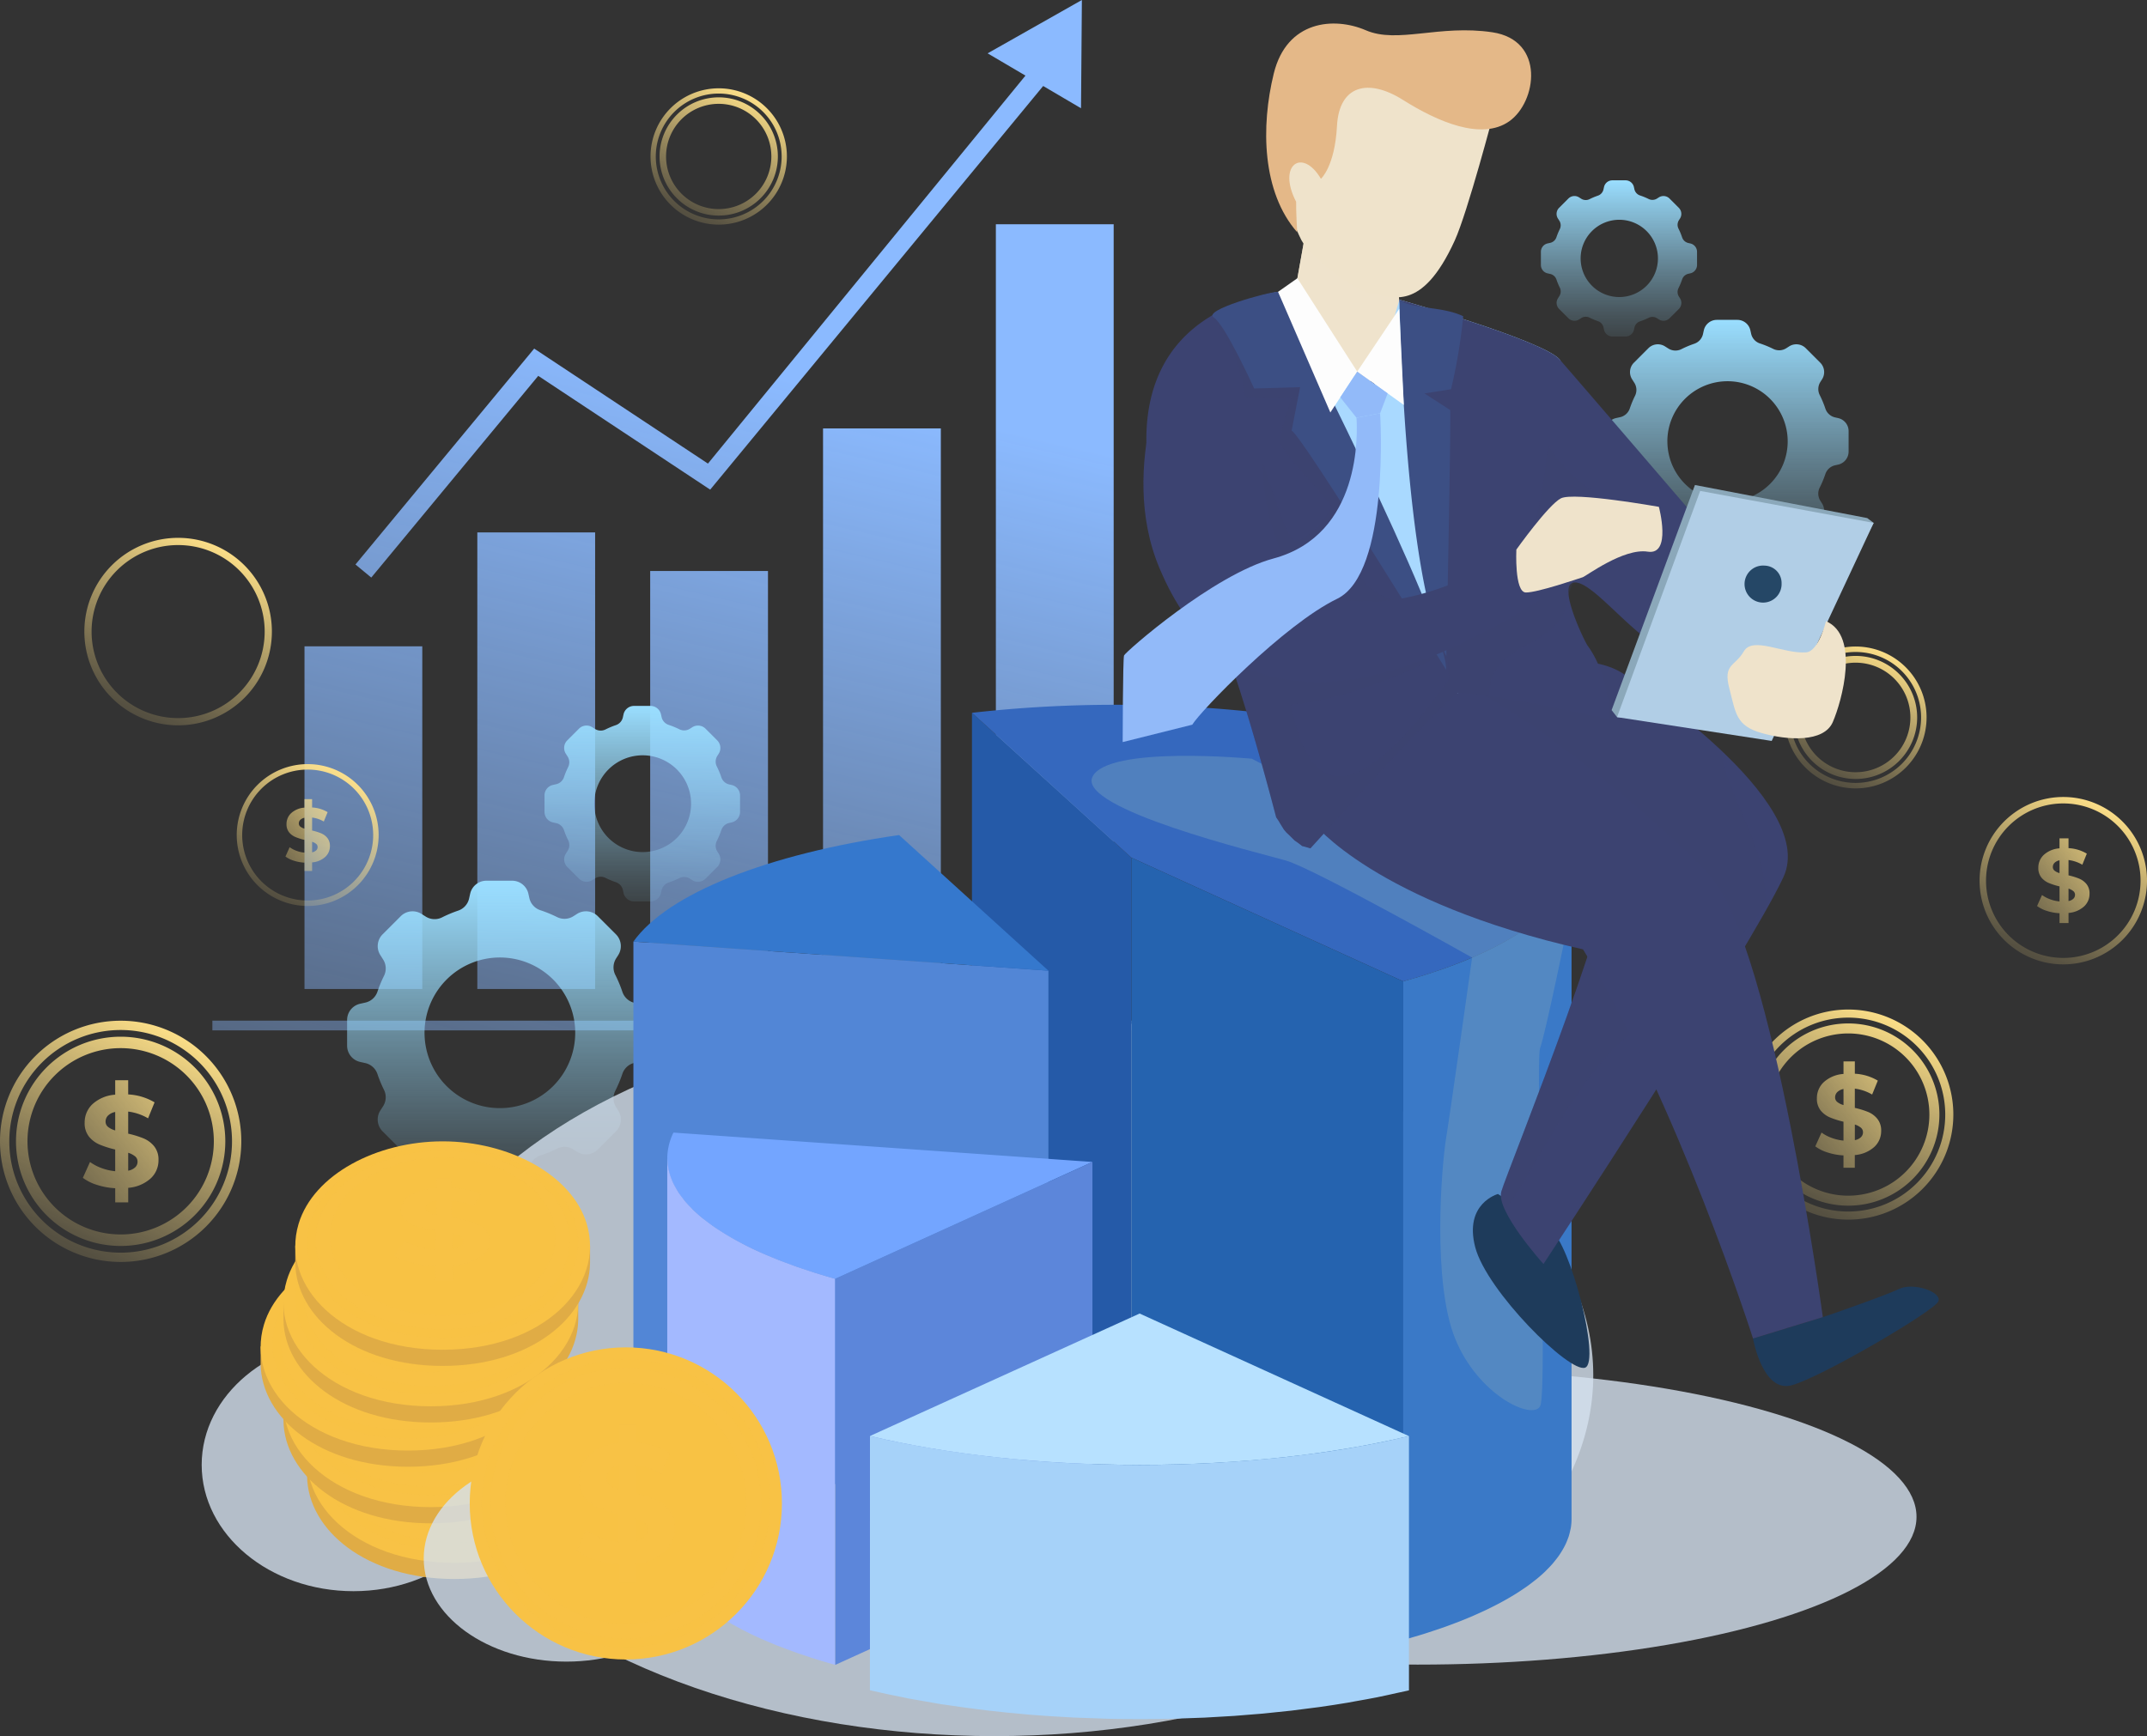 <svg xmlns="http://www.w3.org/2000/svg" xmlns:xlink="http://www.w3.org/1999/xlink" width="394.033" height="318.717" viewBox="0 0 394.033 318.717">
  <rect x="0" y="0" width="394.033" height="318.717" fill="#333333" stroke="none"/>
  <defs>
    <linearGradient id="linear-gradient" x1="0.489" y1="1.063" x2="0.624" y2="0.212" gradientUnits="objectBoundingBox">
      <stop offset="0" stop-color="#8bbaff" stop-opacity="0.102"/>
      <stop offset="0.133" stop-color="#8bbaff" stop-opacity="0.192"/>
      <stop offset="0.416" stop-color="#8bbaff" stop-opacity="0.435"/>
      <stop offset="0.82" stop-color="#8bbaff" stop-opacity="0.82"/>
      <stop offset="1" stop-color="#8bbaff"/>
    </linearGradient>
    <linearGradient id="linear-gradient-2" x1="3.501" y1="1" x2="3.501" gradientUnits="objectBoundingBox">
      <stop offset="0" stop-color="#9adeff" stop-opacity="0.102"/>
      <stop offset="0.133" stop-color="#9adeff" stop-opacity="0.192"/>
      <stop offset="0.416" stop-color="#9adeff" stop-opacity="0.435"/>
      <stop offset="0.82" stop-color="#9adeff" stop-opacity="0.82"/>
      <stop offset="1" stop-color="#9adeff"/>
    </linearGradient>
    <linearGradient id="linear-gradient-3" x1="6.556" y1="1" x2="6.556" y2="0" xlink:href="#linear-gradient-2"/>
    <linearGradient id="linear-gradient-4" x1="10.965" y1="1" x2="10.965" y2="0" xlink:href="#linear-gradient-2"/>
    <linearGradient id="linear-gradient-5" x1="15.325" y1="1" x2="15.325" y2="0" xlink:href="#linear-gradient-2"/>
    <linearGradient id="linear-gradient-6" x1="0.248" y1="1.03" x2="0.724" y2="0.029" gradientUnits="objectBoundingBox">
      <stop offset="0" stop-color="#ffe189" stop-opacity="0.102"/>
      <stop offset="0.133" stop-color="#ffe189" stop-opacity="0.192"/>
      <stop offset="0.416" stop-color="#ffe189" stop-opacity="0.435"/>
      <stop offset="0.82" stop-color="#ffe189" stop-opacity="0.82"/>
      <stop offset="1" stop-color="#ffe189"/>
    </linearGradient>
    <linearGradient id="linear-gradient-7" x1="0.209" y1="1.111" x2="0.759" y2="-0.043" xlink:href="#linear-gradient-6"/>
    <linearGradient id="linear-gradient-8" x1="-0.296" y1="1.55" x2="1.225" y2="-0.427" xlink:href="#linear-gradient-6"/>
    <linearGradient id="linear-gradient-11" x1="-0.296" y1="1.55" x2="1.225" y2="-0.427" xlink:href="#linear-gradient-6"/>
    <linearGradient id="linear-gradient-13" x1="0.209" y1="1.111" x2="0.759" y2="-0.043" xlink:href="#linear-gradient-6"/>
    <linearGradient id="linear-gradient-23" x1="-0.296" y1="1.55" x2="1.225" y2="-0.427" xlink:href="#linear-gradient-6"/>
  </defs>
  <g id="Group_63" data-name="Group 63" transform="translate(0)">
    <path id="Path_65" data-name="Path 65" d="M354.2,309.677H332.582V246.762H354.2Zm31.721-83.819H364.3v83.819h21.62Zm31.723,7.083H396.025v76.736h21.621Zm31.723-26.174H427.748v102.91h21.621Zm31.721-37.485h-21.62V309.677h21.62Zm-5.834-41.169-17.3,9.792,6.946,4.088-58.274,71.225-31.89-21.11-32.8,39.634,2.9,2.4,30.645-37.031L407.038,218l61.11-74.1,6.946,4.087ZM498,315.486H315.674v1.782H498Z" transform="translate(-276.698 -128.113)" fill="url(#linear-gradient)"/>
    <g id="Group_22" data-name="Group 22" transform="translate(282.797 33.108)">
      <path id="Path_66" data-name="Path 66" d="M516.8,194.729v3.759a2.45,2.45,0,0,0,1.916,2.391l.746.165a2.436,2.436,0,0,1,1.781,1.594,18.894,18.894,0,0,0,.966,2.334,2.438,2.438,0,0,1-.132,2.389l-.409.643a2.449,2.449,0,0,0,.336,3.046l2.658,2.658a2.447,2.447,0,0,0,3.045.334l.605-.384a2.44,2.44,0,0,1,2.4-.126,18.768,18.768,0,0,0,2.385,1,2.432,2.432,0,0,1,1.584,1.777l.153.684a2.449,2.449,0,0,0,2.39,1.917h3.76a2.449,2.449,0,0,0,2.39-1.917l.139-.62a2.431,2.431,0,0,1,1.6-1.785,18.935,18.935,0,0,0,2.47-1.014,2.433,2.433,0,0,1,2.386.132l.527.336a2.448,2.448,0,0,0,3.046-.334l2.658-2.658a2.45,2.45,0,0,0,.336-3.046l-.31-.488a2.448,2.448,0,0,1-.118-2.417,18.743,18.743,0,0,0,1.036-2.485A2.448,2.448,0,0,1,558.938,201l.557-.123a2.45,2.45,0,0,0,1.916-2.391v-3.759a2.448,2.448,0,0,0-1.916-2.39l-.557-.125a2.444,2.444,0,0,1-1.787-1.611,18.829,18.829,0,0,0-1.036-2.487,2.448,2.448,0,0,1,.118-2.417l.31-.488a2.449,2.449,0,0,0-.336-3.045l-2.658-2.659a2.45,2.45,0,0,0-3.046-.334l-.527.336a2.433,2.433,0,0,1-2.386.133,18.759,18.759,0,0,0-2.47-1.014,2.432,2.432,0,0,1-1.6-1.786l-.139-.62a2.448,2.448,0,0,0-2.39-1.916h-3.76a2.448,2.448,0,0,0-2.39,1.916l-.153.684a2.434,2.434,0,0,1-1.584,1.778,18.761,18.761,0,0,0-2.385,1,2.433,2.433,0,0,1-2.4-.126l-.605-.384a2.448,2.448,0,0,0-3.045.334l-2.658,2.659a2.447,2.447,0,0,0-.336,3.045l.409.645a2.435,2.435,0,0,1,.132,2.387,18.9,18.9,0,0,0-.966,2.334,2.434,2.434,0,0,1-1.781,1.594l-.746.167A2.448,2.448,0,0,0,516.8,194.729Zm11.348,1.88A11.042,11.042,0,1,1,539.2,207.652,11.042,11.042,0,0,1,528.153,196.61Z" transform="translate(-504.939 -148.691)" fill="url(#linear-gradient-2)"/>
      <path id="Path_67" data-name="Path 67" d="M507.471,167.28V169.7a1.572,1.572,0,0,0,1.231,1.536l.479.107a1.563,1.563,0,0,1,1.144,1.023,12.05,12.05,0,0,0,.622,1.5,1.566,1.566,0,0,1-.085,1.534l-.263.414a1.573,1.573,0,0,0,.215,1.956l1.709,1.707a1.573,1.573,0,0,0,1.956.216l.389-.247a1.561,1.561,0,0,1,1.542-.081,11.934,11.934,0,0,0,1.532.642,1.563,1.563,0,0,1,1.018,1.143l.1.44a1.572,1.572,0,0,0,1.536,1.231h2.415a1.572,1.572,0,0,0,1.536-1.231l.089-.4a1.56,1.56,0,0,1,1.031-1.147,12.121,12.121,0,0,0,1.587-.652,1.561,1.561,0,0,1,1.533.085l.339.216a1.573,1.573,0,0,0,1.956-.216l1.709-1.707A1.573,1.573,0,0,0,533,175.81l-.2-.314a1.57,1.57,0,0,1-.075-1.552,12.11,12.11,0,0,0,.665-1.6,1.577,1.577,0,0,1,1.149-1.036l.357-.079a1.572,1.572,0,0,0,1.231-1.536V167.28a1.572,1.572,0,0,0-1.231-1.536l-.357-.08a1.572,1.572,0,0,1-1.149-1.036,12.1,12.1,0,0,0-.665-1.6,1.57,1.57,0,0,1,.075-1.552l.2-.314a1.573,1.573,0,0,0-.215-1.956l-1.709-1.709a1.573,1.573,0,0,0-1.956-.215l-.339.216a1.567,1.567,0,0,1-1.533.085,12.123,12.123,0,0,0-1.587-.652,1.56,1.56,0,0,1-1.031-1.147l-.089-.4a1.574,1.574,0,0,0-1.536-1.232h-2.415a1.573,1.573,0,0,0-1.536,1.232l-.1.44a1.559,1.559,0,0,1-1.018,1.142,12.121,12.121,0,0,0-1.532.643,1.568,1.568,0,0,1-1.542-.081l-.389-.247a1.573,1.573,0,0,0-1.956.215l-1.709,1.709a1.573,1.573,0,0,0-.215,1.956l.263.413a1.566,1.566,0,0,1,.085,1.534,12.128,12.128,0,0,0-.622,1.5,1.564,1.564,0,0,1-1.144,1.025l-.479.107A1.572,1.572,0,0,0,507.471,167.28Zm7.292,1.208a7.094,7.094,0,1,1,7.094,7.095A7.094,7.094,0,0,1,514.763,168.488Z" transform="translate(-507.471 -154.157)" fill="url(#linear-gradient-3)"/>
    </g>
    <g id="Group_23" data-name="Group 23" transform="translate(63.702 129.598)">
      <path id="Path_68" data-name="Path 68" d="M335.124,280.867v4.709a3.064,3.064,0,0,0,2.4,2.992l.933.208a3.05,3.05,0,0,1,2.231,2,23.59,23.59,0,0,0,1.21,2.923,3.052,3.052,0,0,1-.165,2.99l-.514.807a3.068,3.068,0,0,0,.419,3.814l3.329,3.329a3.068,3.068,0,0,0,3.814.42l.756-.482a3.049,3.049,0,0,1,3.005-.158,23.587,23.587,0,0,0,2.987,1.252,3.048,3.048,0,0,1,1.984,2.226l.191.857a3.066,3.066,0,0,0,2.993,2.4h4.709a3.066,3.066,0,0,0,2.992-2.4l.173-.777a3.048,3.048,0,0,1,2.01-2.236,23.426,23.426,0,0,0,3.093-1.27,3.045,3.045,0,0,1,2.987.167l.661.421a3.068,3.068,0,0,0,3.814-.42l3.329-3.329a3.068,3.068,0,0,0,.42-3.814l-.389-.611a3.067,3.067,0,0,1-.148-3.026,23.512,23.512,0,0,0,1.3-3.113,3.064,3.064,0,0,1,2.239-2.019l.7-.155a3.064,3.064,0,0,0,2.4-2.992v-4.709a3.064,3.064,0,0,0-2.4-2.993l-.7-.155a3.064,3.064,0,0,1-2.239-2.019,23.512,23.512,0,0,0-1.3-3.113,3.07,3.07,0,0,1,.148-3.027l.389-.61a3.067,3.067,0,0,0-.42-3.814l-3.329-3.329a3.068,3.068,0,0,0-3.814-.419l-.661.421a3.045,3.045,0,0,1-2.987.167,23.431,23.431,0,0,0-3.093-1.27,3.047,3.047,0,0,1-2.01-2.236l-.173-.777a3.064,3.064,0,0,0-2.992-2.4H360.7a3.064,3.064,0,0,0-2.993,2.4l-.191.856a3.048,3.048,0,0,1-1.984,2.227,23.587,23.587,0,0,0-2.987,1.252,3.052,3.052,0,0,1-3.005-.158l-.756-.482a3.068,3.068,0,0,0-3.814.419l-3.329,3.329a3.068,3.068,0,0,0-.419,3.814l.514.806a3.052,3.052,0,0,1,.165,2.99,23.483,23.483,0,0,0-1.21,2.924,3.049,3.049,0,0,1-2.231,2l-.933.208A3.064,3.064,0,0,0,335.124,280.867Zm14.211,2.354a13.828,13.828,0,1,1,13.827,13.827A13.828,13.828,0,0,1,349.335,283.221Z" transform="translate(-335.124 -223.215)" fill="url(#linear-gradient-4)"/>
      <path id="Path_69" data-name="Path 69" d="M363.624,246.492v3.024a1.971,1.971,0,0,0,1.542,1.923l.6.133a1.959,1.959,0,0,1,1.433,1.283,14.836,14.836,0,0,0,.778,1.878,1.964,1.964,0,0,1-.107,1.922l-.329.517a1.97,1.97,0,0,0,.269,2.451l2.14,2.138a1.968,1.968,0,0,0,2.45.27l.486-.309a1.958,1.958,0,0,1,1.931-.1,15.364,15.364,0,0,0,1.92.8,1.959,1.959,0,0,1,1.275,1.431l.122.55a1.971,1.971,0,0,0,1.923,1.542h3.026A1.968,1.968,0,0,0,385,264.408l.112-.5a1.958,1.958,0,0,1,1.29-1.436,15.291,15.291,0,0,0,1.988-.816,1.953,1.953,0,0,1,1.918.107l.426.27a1.968,1.968,0,0,0,2.45-.27l2.139-2.138a1.973,1.973,0,0,0,.27-2.451l-.25-.392a1.971,1.971,0,0,1-.094-1.945,15.208,15.208,0,0,0,.834-2,1.968,1.968,0,0,1,1.438-1.3l.448-.1a1.971,1.971,0,0,0,1.542-1.923v-3.024a1.971,1.971,0,0,0-1.542-1.923l-.448-.1a1.968,1.968,0,0,1-1.438-1.3,15.283,15.283,0,0,0-.834-2,1.971,1.971,0,0,1,.094-1.945l.25-.392a1.973,1.973,0,0,0-.27-2.451l-2.139-2.138a1.968,1.968,0,0,0-2.45-.27l-.426.27a1.956,1.956,0,0,1-1.92.107,15.2,15.2,0,0,0-1.987-.816,1.956,1.956,0,0,1-1.29-1.437l-.112-.5a1.968,1.968,0,0,0-1.922-1.542h-3.026a1.971,1.971,0,0,0-1.923,1.542l-.122.55a1.959,1.959,0,0,1-1.275,1.431,15.369,15.369,0,0,0-1.92.8,1.958,1.958,0,0,1-1.931-.1l-.486-.309a1.968,1.968,0,0,0-2.45.27l-2.14,2.138a1.97,1.97,0,0,0-.269,2.451l.329.517a1.964,1.964,0,0,1,.107,1.922,14.839,14.839,0,0,0-.778,1.878,1.959,1.959,0,0,1-1.433,1.283l-.6.133A1.971,1.971,0,0,0,363.624,246.492Zm9.131,1.513a8.884,8.884,0,1,1,8.883,8.883A8.884,8.884,0,0,1,372.755,248.005Z" transform="translate(-327.394 -230.059)" fill="url(#linear-gradient-5)"/>
    </g>
    <g id="Group_62" data-name="Group 62" transform="translate(0 4.32)">
      <g id="Group_36" data-name="Group 36" transform="translate(72.55 125.064)">
        <ellipse id="Ellipse_2" data-name="Ellipse 2" cx="109.929" cy="66.264" rx="109.929" ry="66.264" transform="translate(0 56.804)" fill="#d4e1ef" opacity="0.8" style="mix-blend-mode: multiply;isolation: isolate"/>
        <ellipse id="Ellipse_3" data-name="Ellipse 3" cx="91.54" cy="27.132" rx="91.54" ry="27.132" transform="translate(96.102 121.939)" fill="#d4e1ef" opacity="0.8" style="mix-blend-mode: multiply;isolation: isolate"/>
        <g id="Group_35" data-name="Group 35" transform="translate(43.697)" style="isolation: isolate">
          <g id="Group_27" data-name="Group 27" transform="translate(62.135)">
            <g id="Group_24" data-name="Group 24" transform="translate(0 1.474)">
              <path id="Path_70" data-name="Path 70" d="M425.336,231.05V351.968l29.265,26.59V257.64Z" transform="translate(-425.336 -231.05)" fill="#255aa8"/>
            </g>
            <g id="Group_25" data-name="Group 25" transform="translate(0.001)">
              <path id="Path_71" data-name="Path 71" d="M425.336,231.364,454.6,257.955l49.891,22.713c18.841-5.244,30.881-13.231,30.881-22.186,0-15.786-37.422-28.592-83.578-28.592A234.8,234.8,0,0,0,425.336,231.364Z" transform="translate(-425.336 -229.891)" fill="#3568be"/>
            </g>
            <g id="Group_26" data-name="Group 26" transform="translate(29.265 28.064)">
              <path id="Path_72" data-name="Path 72" d="M448.356,251.967V372.884l49.89,22.713V274.68Z" transform="translate(-448.356 -251.967)" fill="#2563af"/>
            </g>
            <path id="Path_73" data-name="Path 73" d="M489.478,274.016c.615-.182,1.237-.361,1.836-.549.533-.167,1.044-.341,1.562-.512.581-.191,1.168-.38,1.733-.577.812-.283,1.6-.575,2.381-.87.167-.064.342-.123.507-.188q1.413-.545,2.742-1.116c.261-.112.506-.228.763-.341.618-.272,1.229-.547,1.819-.828.31-.147.608-.3.909-.449.512-.254,1.018-.51,1.508-.769.305-.163.6-.327.9-.492q.694-.387,1.354-.781c.278-.167.557-.334.826-.5.439-.275.858-.553,1.271-.834.236-.161.48-.32.708-.484.454-.322.88-.65,1.3-.979.158-.125.328-.247.481-.372q.833-.683,1.567-1.383c.1-.1.186-.2.285-.295.375-.372.736-.747,1.068-1.126.147-.169.277-.341.416-.511.254-.313.5-.627.726-.945.135-.191.258-.384.381-.576.2-.305.379-.611.545-.92.107-.2.21-.4.305-.594.15-.314.28-.629.4-.947.074-.194.15-.388.212-.582.109-.346.189-.694.263-1.042.036-.168.083-.336.109-.5a9.933,9.933,0,0,0,.131-1.565h0V373.3a9.922,9.922,0,0,1-.132,1.565c-.027.169-.074.336-.109.5a10.574,10.574,0,0,1-.263,1.042c-.062.2-.14.389-.212.583-.119.316-.249.633-.4.946-.1.2-.2.4-.305.595-.167.308-.35.614-.545.919-.123.192-.247.385-.381.576-.224.318-.47.631-.725.943-.14.172-.27.343-.418.514-.329.378-.689.75-1.062,1.12-.1.1-.188.2-.291.3-.487.467-1.011.927-1.565,1.382-.155.127-.328.25-.488.378-.416.327-.84.653-1.29.975-.23.163-.473.323-.711.484-.412.28-.83.558-1.267.833-.271.17-.552.338-.833.506q-.656.393-1.349.778c-.3.165-.6.329-.9.492-.489.259-1,.516-1.508.77-.3.149-.6.3-.909.447-.59.281-1.2.556-1.819.829-.257.113-.5.229-.763.341q-1.331.57-2.742,1.116c-.165.063-.341.125-.507.187-.693.263-1.388.525-2.108.779-.089.03-.184.06-.273.09-.564.2-1.152.387-1.733.578-.519.172-1.03.344-1.562.512-.594.186-1.21.364-1.82.544-.467.137-.918.282-1.395.417l-.5.139V274.568C488.241,274.39,488.854,274.2,489.478,274.016Z" transform="translate(-408.446 -223.791)" fill="#3a79c7"/>
          </g>
          <g id="Group_28" data-name="Group 28" transform="translate(0 43.468)">
            <path id="Path_74" data-name="Path 74" d="M376.458,264.085v97l76.164,5.345v-97Z" transform="translate(-376.458 -264.085)" fill="#5286d6"/>
          </g>
          <g id="Group_29" data-name="Group 29" transform="translate(0 23.913)">
            <path id="Path_75" data-name="Path 75" d="M376.458,268.258l76.164,5.344-27.407-24.9C401.1,252.179,382.776,259.411,376.458,268.258Z" transform="translate(-376.458 -248.702)" fill="#3578cd"/>
          </g>
          <g id="Group_32" data-name="Group 32" transform="translate(6.216 78.537)">
            <g id="Group_30" data-name="Group 30">
              <path id="Path_76" data-name="Path 76" d="M459.371,297.06l-76.889-5.389a10.84,10.84,0,0,0-1.134,4.671c0,8.948,12.022,16.93,30.826,22.173Z" transform="translate(-381.348 -291.671)" fill="#73a5ff"/>
            </g>
            <path id="Path_77" data-name="Path 77" d="M381.407,296.043a10.166,10.166,0,0,0,.175,1.34c.047.229.109.458.173.685a11.254,11.254,0,0,0,.365,1.1c.092.234.187.466.295.7.16.346.347.689.544,1.031.13.226.256.454.4.678.228.35.487.7.751,1.04.158.2.3.412.473.615.344.412.728.816,1.125,1.22.131.133.245.271.383.4q.837.81,1.813,1.6c.151.122.323.24.478.362.539.42,1.1.834,1.692,1.243.249.172.516.341.777.51q.889.582,1.85,1.147c.282.165.563.329.854.493,1.011.566,2.058,1.122,3.177,1.661.808.39,1.649.77,2.511,1.145.267.116.545.228.817.342q.883.372,1.8.734c.577.228,1.175.449,1.773.669.465.173.927.347,1.4.515.628.22,1.276.433,1.923.647.474.156.941.315,1.425.468,1.232.386,2.489.764,3.787,1.126V388.39c-1.3-.362-2.555-.74-3.787-1.128-.1-.029-.2-.057-.295-.088-.388-.122-.75-.254-1.13-.379-.647-.214-1.3-.427-1.923-.647-.478-.169-.938-.342-1.4-.515-.6-.221-1.2-.441-1.773-.669-.152-.06-.315-.116-.465-.175-.459-.184-.9-.374-1.341-.562-.268-.112-.544-.222-.807-.337-.856-.371-1.689-.749-2.49-1.134l-.024-.013c-1.119-.539-2.165-1.1-3.174-1.66-.119-.067-.258-.13-.375-.2-.172-.1-.317-.2-.484-.3q-.961-.562-1.846-1.143c-.169-.111-.361-.215-.525-.325-.09-.061-.164-.126-.253-.187-.6-.409-1.157-.825-1.7-1.246-.128-.1-.28-.2-.406-.3-.024-.02-.043-.041-.069-.061-.648-.525-1.255-1.059-1.813-1.6-.017-.015-.037-.031-.053-.046-.121-.118-.214-.24-.329-.359-.4-.4-.781-.808-1.125-1.219-.039-.047-.09-.093-.13-.14-.128-.156-.222-.318-.343-.475-.264-.344-.524-.69-.751-1.04-.051-.078-.118-.153-.167-.229-.092-.149-.15-.3-.236-.449-.2-.342-.381-.685-.543-1.031-.051-.108-.123-.214-.169-.322-.055-.125-.076-.252-.126-.378a11.154,11.154,0,0,1-.365-1.1c-.039-.139-.106-.275-.137-.413-.022-.089-.018-.182-.036-.271a10.168,10.168,0,0,1-.175-1.34c-.009-.14-.051-.277-.055-.418,0-.093,0-.187,0-.28V295.345C381.348,295.579,381.39,295.81,381.407,296.043Z" transform="translate(-381.348 -290.674)" fill="#a3b9ff"/>
            <g id="Group_31" data-name="Group 31" transform="translate(30.826 5.389)">
              <path id="Path_78" data-name="Path 78" d="M405.6,317.365v70.872l47.2-21.455V295.91Z" transform="translate(-405.597 -295.91)" fill="#5c86da"/>
            </g>
          </g>
          <g id="Group_34" data-name="Group 34" transform="translate(43.416 111.749)">
            <path id="Path_79" data-name="Path 79" d="M410.61,335.486c2.029.484,4.138.929,6.288,1.353.82.161,1.663.311,2.5.464,1.093.2,2.188.4,3.308.581.746.123,1.511.234,2.27.35q2.557.389,5.2.721c.746.094,1.489.191,2.244.277q3.331.385,6.776.68c.244.022.479.05.725.07,2.415.2,4.875.353,7.363.479,1.088.055,2.194.09,3.3.131s2.189.089,3.3.116c2.059.051,4.133.084,6.229.084q3.335,0,6.607-.088c.469-.013.928-.036,1.395-.051,1.616-.05,3.223-.111,4.812-.192.7-.036,1.395-.08,2.091-.121q2.014-.12,4-.268,1.1-.084,2.181-.177,1.958-.166,3.877-.367c.671-.069,1.348-.134,2.012-.208,1.43-.16,2.837-.338,4.235-.522.493-.065,1-.122,1.487-.191q2.841-.395,5.585-.856c.482-.081.942-.175,1.42-.261,1.375-.243,2.748-.488,4.079-.755,1.166-.234,2.287-.489,3.416-.741.737-.164,1.5-.315,2.221-.487v46.672l-.268.064c-.634.15-1.307.28-1.953.423-1.129.252-2.25.507-3.416.741-.075.015-.146.033-.222.048-1.258.25-2.559.478-3.857.707-.478.085-.938.179-1.42.261l-.078.014q-2.565.431-5.221.806c-.094.013-.192.023-.286.037-.489.067-.994.125-1.487.189-1.131.15-2.257.3-3.409.437-.272.032-.553.055-.826.085-.662.075-1.335.14-2,.208-.788.081-1.565.172-2.363.245-.5.046-1.021.08-1.528.123q-1.081.092-2.173.175c-.526.039-1.042.09-1.573.127-.8.055-1.62.093-2.428.141-.7.041-1.389.085-2.091.121-.3.015-.584.038-.881.052-1.3.061-2.615.1-3.931.141-.467.014-.925.037-1.395.05l-.249.009q-2.887.071-5.826.078H460.1q-2.828,0-5.613-.061c-.207-.005-.409-.017-.616-.022-1.1-.028-2.19-.075-3.284-.116-.922-.034-1.859-.053-2.771-.1-.184-.009-.36-.027-.544-.036-2.487-.127-4.944-.282-7.358-.479-.037,0-.076-.005-.113-.008-.208-.017-.4-.045-.611-.061q-3.448-.294-6.776-.681c-.756-.086-1.5-.183-2.244-.277q-2.641-.332-5.2-.721c-.444-.067-.913-.118-1.353-.188-.313-.05-.608-.111-.918-.161-1.121-.183-2.215-.381-3.308-.581-.618-.112-1.261-.211-1.87-.328-.216-.042-.414-.093-.629-.136-2.15-.423-4.259-.868-6.288-1.351Z" transform="translate(-410.61 -312.998)" fill="#a6d2f9"/>
            <g id="Group_33" data-name="Group 33">
              <path id="Path_80" data-name="Path 80" d="M509.519,340.3,460.1,317.8,410.61,340.284c14.041,3.345,31.092,5.3,49.493,5.3C478.465,345.589,495.5,343.637,509.519,340.3Z" transform="translate(-410.61 -317.796)" fill="#b7e1ff"/>
            </g>
          </g>
        </g>
      </g>
      <g id="Group_57" data-name="Group 57" transform="translate(0 11.892)">
        <ellipse id="Ellipse_4" data-name="Ellipse 4" cx="27.86" cy="23.193" rx="27.86" ry="23.193" transform="translate(37.014 229.51)" fill="#d4e1ef" opacity="0.8" style="mix-blend-mode: multiply;isolation: isolate"/>
        <g id="Group_37" data-name="Group 37" transform="translate(56.36 232.435)">
          <path id="Path_81" data-name="Path 81" d="M383.452,342.2h-.345c-.078-.345-.167-.689-.27-1.032-2.738-9.058-14.362-15.13-26.438-15.13s-23.7,6.073-26.438,15.13c-.1.343-.193.688-.27,1.032h-.343v3.228h0c.117,9.9,10.888,18.87,27.049,18.87s26.933-8.972,27.049-18.87h0Z" transform="translate(-329.348 -323.074)" fill="#e0ac45"/>
          <path id="Path_82" data-name="Path 82" d="M356.4,323.707c-12.076,0-23.7,6.073-26.438,15.13-3.451,11.422,7.976,23.13,26.438,23.13s29.889-11.708,26.438-23.13C380.1,329.78,368.475,323.707,356.4,323.707Z" transform="translate(-329.349 -323.707)" fill="#f8c245"/>
          <path id="Path_83" data-name="Path 83" d="M355.937,324.476c-11.3,0-22.051,5.726-24.4,14.153-2.911,10.438,7.7,20.923,24.4,20.923s27.313-10.485,24.4-20.923C377.988,330.2,367.233,324.476,355.937,324.476Zm0,33.537c-15.471,0-25.485-9.645-22.932-19.384,2.089-7.966,12.212-13.432,22.932-13.432s20.843,5.466,22.932,13.432C381.421,348.368,371.408,358.013,355.937,358.013Z" transform="translate(-328.885 -323.498)" fill="#f8c245" opacity="0.5" style="mix-blend-mode: screen;isolation: isolate"/>
          <path id="Path_84" data-name="Path 84" d="M352.372,334.478a3.693,3.693,0,0,1,1.533-.511l-.036,2.612a5.25,5.25,0,0,1-1.522-.51.832.832,0,0,1-.5-.761A1.06,1.06,0,0,1,352.372,334.478Zm5.93,6.073a1.042,1.042,0,0,1,.577.859,1.065,1.065,0,0,1-.5.92,3.7,3.7,0,0,1-1.6.566l-.055-2.924A5.8,5.8,0,0,1,358.3,340.551Zm-3.259-14.509c-9.707,0-18.742,5-20.414,12.162-2,8.564,6.969,16.845,20.414,16.845s22.412-8.281,20.414-16.845C373.785,331.042,364.75,326.042,355.043,326.042Zm7.027,18.174a10.2,10.2,0,0,1-5.23,1.66l.05,2.684h-3.184l.036-2.614a21.489,21.489,0,0,1-4.335-.6,11.629,11.629,0,0,1-3.21-1.228l1.878-2.661a11.815,11.815,0,0,0,2.581,1.007,15.835,15.835,0,0,0,3.127.522l.048-3.52a28.169,28.169,0,0,1-3.427-.763,5.814,5.814,0,0,1-2.25-1.21,2.3,2.3,0,0,1-.75-2.034,3.388,3.388,0,0,1,1.85-2.555,10.51,10.51,0,0,1,4.685-1.241l.024-1.829h2.576l.034,1.795A17.165,17.165,0,0,1,362,332.668l-1.182,2.183a15.36,15.36,0,0,0-4.207-.938l.058,3.144a28.423,28.423,0,0,1,3.37.707,6.778,6.778,0,0,1,2.41,1.206,3.041,3.041,0,0,1,1.156,2.188A3.346,3.346,0,0,1,362.07,344.216Z" transform="translate(-327.992 -323.074)" fill="#f8c245" opacity="0.5" style="mix-blend-mode: screen;isolation: isolate"/>
        </g>
        <g id="Group_38" data-name="Group 38" transform="translate(52.02 222.205)">
          <path id="Path_85" data-name="Path 85" d="M380.038,334.156h-.345c-.078-.345-.167-.688-.271-1.032C376.686,324.066,365.061,318,352.986,318s-23.7,6.071-26.438,15.129c-.1.345-.193.688-.271,1.032h-.342v3.228h0c.117,9.9,10.887,18.872,27.049,18.872s26.931-8.972,27.05-18.872h0Z" transform="translate(-325.934 -315.027)" fill="#e0ac45"/>
          <path id="Path_86" data-name="Path 86" d="M352.986,315.66c-12.077,0-23.7,6.071-26.438,15.129-3.453,11.423,7.976,23.132,26.438,23.132s29.889-11.708,26.437-23.132C376.686,321.731,365.061,315.66,352.986,315.66Z" transform="translate(-325.934 -315.66)" fill="#f8c245"/>
          <path id="Path_87" data-name="Path 87" d="M352.523,316.428c-11.3,0-22.051,5.726-24.4,14.153-2.911,10.438,7.7,20.923,24.4,20.923s27.313-10.485,24.4-20.923C374.573,322.154,363.818,316.428,352.523,316.428Zm0,33.537c-15.472,0-25.486-9.645-22.932-19.384,2.087-7.966,12.212-13.431,22.932-13.431s20.843,5.465,22.932,13.431C378.007,340.32,367.994,349.965,352.523,349.965Z" transform="translate(-325.471 -315.452)" fill="#f8c245" opacity="0.5" style="mix-blend-mode: screen;isolation: isolate"/>
          <path id="Path_88" data-name="Path 88" d="M348.957,326.431a3.707,3.707,0,0,1,1.534-.512l-.036,2.612a5.238,5.238,0,0,1-1.522-.508.836.836,0,0,1-.5-.763A1.064,1.064,0,0,1,348.957,326.431Zm5.932,6.071a1.045,1.045,0,0,1,.576.861,1.06,1.06,0,0,1-.5.919,3.7,3.7,0,0,1-1.6.566l-.056-2.924A5.8,5.8,0,0,1,354.889,332.5ZM351.629,318c-9.707,0-18.743,5-20.414,12.161-2,8.566,6.968,16.845,20.414,16.845s22.412-8.28,20.414-16.845C370.371,322.994,361.335,318,351.629,318Zm7.027,18.172a10.189,10.189,0,0,1-5.231,1.66l.051,2.685h-3.184l.036-2.615a21.4,21.4,0,0,1-4.335-.6,11.613,11.613,0,0,1-3.21-1.228l1.876-2.661a11.759,11.759,0,0,0,2.582,1.007,15.928,15.928,0,0,0,3.127.524l.048-3.52a28.371,28.371,0,0,1-3.427-.764,5.83,5.83,0,0,1-2.25-1.209,2.307,2.307,0,0,1-.75-2.035,3.386,3.386,0,0,1,1.85-2.554,10.472,10.472,0,0,1,4.683-1.241l.025-1.831h2.576l.033,1.8a17.13,17.13,0,0,1,5.433,1.041l-1.182,2.183a15.364,15.364,0,0,0-4.208-.937l.06,3.142a28.467,28.467,0,0,1,3.37.707,6.8,6.8,0,0,1,2.409,1.206,3.047,3.047,0,0,1,1.157,2.188A3.343,3.343,0,0,1,358.657,336.167Z" transform="translate(-324.577 -315.027)" fill="#f8c245" opacity="0.5" style="mix-blend-mode: screen;isolation: isolate"/>
        </g>
        <g id="Group_39" data-name="Group 39" transform="translate(47.83 211.821)">
          <path id="Path_89" data-name="Path 89" d="M376.742,325.989H376.4c-.078-.345-.167-.689-.271-1.032-2.737-9.058-14.361-15.13-26.437-15.13s-23.7,6.073-26.438,15.13c-.1.343-.193.688-.27,1.032h-.343v3.228h0c.117,9.9,10.888,18.87,27.049,18.87s26.931-8.972,27.049-18.87h0Z" transform="translate(-322.638 -306.858)" fill="#e0ac45"/>
          <path id="Path_90" data-name="Path 90" d="M349.69,307.491c-12.076,0-23.7,6.073-26.438,15.13-3.453,11.422,7.976,23.131,26.438,23.131s29.889-11.709,26.437-23.131C373.39,313.564,361.766,307.491,349.69,307.491Z" transform="translate(-322.638 -307.491)" fill="#f8c245"/>
          <path id="Path_91" data-name="Path 91" d="M349.227,308.26c-11.3,0-22.051,5.726-24.4,14.153-2.911,10.438,7.7,20.923,24.4,20.923s27.313-10.485,24.4-20.923C371.277,313.986,360.523,308.26,349.227,308.26Zm0,33.537c-15.471,0-25.486-9.645-22.932-19.384,2.087-7.966,12.212-13.432,22.932-13.432s20.843,5.466,22.932,13.432C374.712,332.152,364.7,341.8,349.227,341.8Z" transform="translate(-322.175 -307.282)" fill="#f8c245" opacity="0.5" style="mix-blend-mode: screen;isolation: isolate"/>
          <path id="Path_92" data-name="Path 92" d="M345.662,318.262a3.7,3.7,0,0,1,1.533-.511l-.036,2.612a5.232,5.232,0,0,1-1.522-.51.83.83,0,0,1-.5-.761A1.06,1.06,0,0,1,345.662,318.262Zm5.93,6.073a1.037,1.037,0,0,1,.576.859,1.062,1.062,0,0,1-.5.92,3.7,3.7,0,0,1-1.6.566l-.055-2.924A5.8,5.8,0,0,1,351.593,324.335Zm-3.259-14.509c-9.707,0-18.742,5-20.414,12.162-2,8.564,6.968,16.845,20.414,16.845s22.412-8.281,20.414-16.845C367.075,314.826,358.039,309.826,348.333,309.826ZM355.361,328a10.2,10.2,0,0,1-5.231,1.66l.051,2.684H347l.036-2.614a21.486,21.486,0,0,1-4.335-.6,11.629,11.629,0,0,1-3.21-1.228l1.878-2.661a11.786,11.786,0,0,0,2.581,1.007,15.836,15.836,0,0,0,3.127.523l.048-3.52a28.163,28.163,0,0,1-3.427-.763,5.83,5.83,0,0,1-2.25-1.209,2.307,2.307,0,0,1-.75-2.035,3.386,3.386,0,0,1,1.85-2.554,10.494,10.494,0,0,1,4.685-1.242l.024-1.829h2.576l.034,1.795a17.164,17.164,0,0,1,5.432,1.042l-1.182,2.183a15.366,15.366,0,0,0-4.207-.937l.058,3.143a28.448,28.448,0,0,1,3.37.707,6.8,6.8,0,0,1,2.409,1.206,3.038,3.038,0,0,1,1.157,2.188A3.346,3.346,0,0,1,355.361,328Z" transform="translate(-321.281 -306.858)" fill="#f8c245" opacity="0.5" style="mix-blend-mode: screen;isolation: isolate"/>
        </g>
        <g id="Group_40" data-name="Group 40" transform="translate(52.02 203.697)">
          <path id="Path_93" data-name="Path 93" d="M380.038,319.6h-.345c-.078-.344-.167-.689-.271-1.032-2.737-9.058-14.361-15.13-26.437-15.13s-23.7,6.073-26.438,15.13c-.1.343-.193.688-.271,1.032h-.342v3.226h0c.117,9.9,10.887,18.872,27.049,18.872s26.931-8.972,27.05-18.872h0Z" transform="translate(-325.934 -300.468)" fill="#e0ac45"/>
          <path id="Path_94" data-name="Path 94" d="M352.986,301.1c-12.077,0-23.7,6.073-26.438,15.13-3.453,11.422,7.976,23.13,26.438,23.13s29.889-11.708,26.437-23.13C376.686,307.174,365.061,301.1,352.986,301.1Z" transform="translate(-325.934 -301.101)" fill="#f8c245"/>
          <path id="Path_95" data-name="Path 95" d="M352.523,301.87c-11.3,0-22.051,5.726-24.4,14.153-2.911,10.437,7.7,20.922,24.4,20.922s27.313-10.485,24.4-20.922C374.573,307.6,363.818,301.87,352.523,301.87Zm0,33.537c-15.472,0-25.486-9.645-22.932-19.384,2.087-7.966,12.212-13.432,22.932-13.432s20.843,5.466,22.932,13.432C378.007,325.762,367.994,335.407,352.523,335.407Z" transform="translate(-325.471 -300.892)" fill="#f8c245" opacity="0.5" style="mix-blend-mode: screen;isolation: isolate"/>
          <path id="Path_96" data-name="Path 96" d="M348.957,311.872a3.708,3.708,0,0,1,1.534-.511l-.036,2.612a5.233,5.233,0,0,1-1.522-.51.833.833,0,0,1-.5-.761A1.066,1.066,0,0,1,348.957,311.872Zm5.932,6.073a1.041,1.041,0,0,1,.576.859,1.063,1.063,0,0,1-.5.92,3.7,3.7,0,0,1-1.6.564l-.056-2.923A5.794,5.794,0,0,1,354.889,317.945Zm-3.259-14.509c-9.707,0-18.743,5-20.414,12.162-2,8.564,6.968,16.845,20.414,16.845s22.412-8.281,20.414-16.845C370.371,308.436,361.335,303.436,351.629,303.436Zm7.027,18.174a10.2,10.2,0,0,1-5.231,1.66l.051,2.684h-3.184l.036-2.615a21.4,21.4,0,0,1-4.335-.6,11.653,11.653,0,0,1-3.21-1.228l1.876-2.662a11.762,11.762,0,0,0,2.582,1.008,15.835,15.835,0,0,0,3.127.522l.048-3.52a27.9,27.9,0,0,1-3.427-.764,5.8,5.8,0,0,1-2.25-1.209,2.3,2.3,0,0,1-.75-2.034,3.388,3.388,0,0,1,1.85-2.555,10.489,10.489,0,0,1,4.683-1.241l.025-1.829h2.576l.033,1.795a17.125,17.125,0,0,1,5.433,1.042l-1.182,2.181a15.411,15.411,0,0,0-4.208-.937l.06,3.144a28.751,28.751,0,0,1,3.37.706,6.806,6.806,0,0,1,2.409,1.208,3.047,3.047,0,0,1,1.157,2.188A3.346,3.346,0,0,1,358.657,321.61Z" transform="translate(-324.577 -300.468)" fill="#f8c245" opacity="0.5" style="mix-blend-mode: screen;isolation: isolate"/>
        </g>
        <g id="Group_41" data-name="Group 41" transform="translate(54.19 193.314)">
          <path id="Path_97" data-name="Path 97" d="M381.745,311.429H381.4c-.078-.343-.167-.688-.271-1.032-2.737-9.056-14.361-15.129-26.437-15.129s-23.7,6.073-26.438,15.129c-.1.344-.193.689-.27,1.032h-.343v3.228h0c.117,9.9,10.888,18.872,27.049,18.872s26.931-8.972,27.05-18.872h0Z" transform="translate(-327.641 -292.3)" fill="#e0ac45"/>
          <path id="Path_98" data-name="Path 98" d="M354.693,292.933c-12.076,0-23.7,6.073-26.438,15.129-3.453,11.423,7.976,23.131,26.438,23.131s29.889-11.708,26.437-23.131C378.393,299.006,366.768,292.933,354.693,292.933Z" transform="translate(-327.641 -292.933)" fill="#f8c245"/>
          <path id="Path_99" data-name="Path 99" d="M354.23,293.7c-11.3,0-22.051,5.727-24.4,14.153-2.911,10.438,7.7,20.923,24.4,20.923s27.313-10.485,24.4-20.923C376.28,299.428,365.526,293.7,354.23,293.7Zm0,33.538c-15.471,0-25.486-9.645-22.932-19.385,2.087-7.966,12.212-13.431,22.932-13.431s20.843,5.465,22.932,13.431C379.714,317.594,369.7,327.239,354.23,327.239Z" transform="translate(-327.178 -292.725)" fill="#f8c245" opacity="0.5" style="mix-blend-mode: screen;isolation: isolate"/>
          <path id="Path_100" data-name="Path 100" d="M350.665,303.7a3.711,3.711,0,0,1,1.533-.512l-.036,2.614a5.234,5.234,0,0,1-1.522-.51.833.833,0,0,1-.5-.761A1.058,1.058,0,0,1,350.665,303.7Zm5.93,6.071a1.039,1.039,0,0,1,.576.861,1.063,1.063,0,0,1-.5.92,3.7,3.7,0,0,1-1.6.564l-.055-2.923A5.765,5.765,0,0,1,356.6,309.775Zm-3.259-14.507c-9.707,0-18.742,5-20.414,12.161-2,8.566,6.968,16.846,20.414,16.846s22.412-8.281,20.414-16.846C372.078,300.267,363.042,295.268,353.336,295.268Zm7.027,18.172a10.2,10.2,0,0,1-5.231,1.662l.051,2.684H352l.036-2.615a21.4,21.4,0,0,1-4.335-.6,11.626,11.626,0,0,1-3.21-1.229l1.878-2.661a11.726,11.726,0,0,0,2.581,1.007,15.836,15.836,0,0,0,3.127.524l.048-3.52a28.374,28.374,0,0,1-3.427-.764,5.83,5.83,0,0,1-2.25-1.209,2.307,2.307,0,0,1-.75-2.035,3.386,3.386,0,0,1,1.85-2.554,10.5,10.5,0,0,1,4.685-1.241l.024-1.829h2.576l.034,1.8a17.163,17.163,0,0,1,5.432,1.041l-1.182,2.183a15.413,15.413,0,0,0-4.207-.937l.058,3.144a28.679,28.679,0,0,1,3.37.706,6.8,6.8,0,0,1,2.409,1.208,3.036,3.036,0,0,1,1.157,2.188A3.342,3.342,0,0,1,360.363,313.44Z" transform="translate(-326.284 -292.3)" fill="#f8c245" opacity="0.5" style="mix-blend-mode: screen;isolation: isolate"/>
        </g>
        <ellipse id="Ellipse_5" data-name="Ellipse 5" cx="26.187" cy="18.938" rx="26.187" ry="18.938" transform="translate(77.765 250.95)" fill="#d4e1ef" opacity="0.8" style="mix-blend-mode: multiply;isolation: isolate"/>
        <g id="Group_42" data-name="Group 42" transform="translate(86.207 231.135)">
          <circle id="Ellipse_6" data-name="Ellipse 6" cx="28.65" cy="28.65" r="28.65" fill="#f8c245"/>
          <path id="Path_101" data-name="Path 101" d="M381.006,324.421a26.443,26.443,0,1,0,26.443,26.443A26.443,26.443,0,0,0,381.006,324.421Zm0,51.293a24.851,24.851,0,1,1,24.851-24.85A24.85,24.85,0,0,1,381.006,375.714Z" transform="translate(-352.356 -322.214)" fill="#f8c245" opacity="0.5" style="mix-blend-mode: screen;isolation: isolate"/>
          <path id="Path_102" data-name="Path 102" d="M377.061,343.848a3.328,3.328,0,0,1,1.728-.88v4.382a4.782,4.782,0,0,1-1.7-.834,1.576,1.576,0,0,1-.587-1.265A2,2,0,0,1,377.061,343.848Zm6.463,9.673a1.6,1.6,0,0,1,.571,1.265,1.8,1.8,0,0,1-.556,1.327,3.315,3.315,0,0,1-1.664.8v-4.259A5.046,5.046,0,0,1,383.524,353.521Zm-3.44-25.7a22.122,22.122,0,1,0,22.122,22.122A22.123,22.123,0,0,0,380.084,327.82Zm7.127,30.931a9,9,0,0,1-5.335,2.237v3.455h-3.087V361.08a16.685,16.685,0,0,1-4.352-.8,10.891,10.891,0,0,1-3.332-1.665l1.7-3.764a11.179,11.179,0,0,0,2.747,1.451,12.549,12.549,0,0,0,3.239.74v-5.152a23.433,23.433,0,0,1-3.7-1.172,6.525,6.525,0,0,1-2.53-1.9,5.082,5.082,0,0,1-1.02-3.317,5.95,5.95,0,0,1,1.869-4.4,8.871,8.871,0,0,1,5.384-2.236V335.44h3.087V338.8a13.563,13.563,0,0,1,6.262,1.883L386.6,344.48a12.3,12.3,0,0,0-4.72-1.6v5.245a22.557,22.557,0,0,1,3.656,1.126,6.419,6.419,0,0,1,2.513,1.883,5.032,5.032,0,0,1,1.02,3.286A5.836,5.836,0,0,1,387.211,358.751Z" transform="translate(-351.434 -321.292)" fill="#f8c245" opacity="0.5" style="mix-blend-mode: screen;isolation: isolate"/>
        </g>
        <g id="Group_44" data-name="Group 44" transform="translate(0 171.171)">
          <path id="Path_103" data-name="Path 103" d="M307.158,275.515A22.143,22.143,0,1,0,329.3,297.658,22.143,22.143,0,0,0,307.158,275.515Zm0,42.579a20.437,20.437,0,1,1,20.436-20.436A20.437,20.437,0,0,1,307.158,318.094Z" transform="translate(-285.014 -275.515)" fill="url(#linear-gradient-6)"/>
          <g id="Group_43" data-name="Group 43" transform="translate(2.937 2.935)">
            <path id="Path_104" data-name="Path 104" d="M306.531,277.824a19.207,19.207,0,1,0,19.206,19.207A19.208,19.208,0,0,0,306.531,277.824Zm0,36.3a17.1,17.1,0,1,1,17.1-17.1A17.1,17.1,0,0,1,306.531,314.128Z" transform="translate(-287.324 -277.824)" fill="url(#linear-gradient-7)"/>
            <path id="Path_105" data-name="Path 105" d="M308.123,294.787a17.414,17.414,0,0,0-2.826-.87v-4.054a9.511,9.511,0,0,1,3.648,1.239l1.192-2.933a10.489,10.489,0,0,0-4.841-1.456v-2.6h-2.385v2.648a6.851,6.851,0,0,0-4.161,1.728,4.6,4.6,0,0,0-1.444,3.4,3.925,3.925,0,0,0,.788,2.564,5.041,5.041,0,0,0,1.954,1.467,17.926,17.926,0,0,0,2.863.906v3.983a9.676,9.676,0,0,1-2.5-.573,8.624,8.624,0,0,1-2.124-1.12l-1.311,2.909a8.415,8.415,0,0,0,2.574,1.288,12.976,12.976,0,0,0,3.364.62v2.6H305.3v-2.671a6.963,6.963,0,0,0,4.124-1.729,4.512,4.512,0,0,0,1.433-3.351,3.887,3.887,0,0,0-.788-2.54A4.97,4.97,0,0,0,308.123,294.787Zm-5.211-1.466a3.7,3.7,0,0,1-1.312-.645,1.215,1.215,0,0,1-.454-.976,1.546,1.546,0,0,1,.431-1.086,2.574,2.574,0,0,1,1.335-.68Zm3.671,6.773a2.569,2.569,0,0,1-1.286.62v-3.291a3.887,3.887,0,0,1,1.275.667,1.235,1.235,0,0,1,.441.978A1.4,1.4,0,0,1,306.583,300.094Z" transform="translate(-284.707 -276.117)" fill="url(#linear-gradient-8)"/>
          </g>
        </g>
        <g id="Group_46" data-name="Group 46" transform="translate(43.446 124.064)">
          <path id="Path_106" data-name="Path 106" d="M332.211,238.459a13.022,13.022,0,1,0,13.023,13.021A13.021,13.021,0,0,0,332.211,238.459Zm0,25.041a12.019,12.019,0,1,1,12.02-12.02A12.019,12.019,0,0,1,332.211,263.5Z" transform="translate(-319.19 -238.459)" fill="url(#linear-gradient-6)"/>
          <g id="Group_45" data-name="Group 45" transform="translate(1.726 1.726)">
            <path id="Path_107" data-name="Path 107" d="M331.843,239.817a11.3,11.3,0,1,0,11.295,11.295A11.3,11.3,0,0,0,331.843,239.817Zm0,21.35A10.055,10.055,0,1,1,341.9,251.112,10.055,10.055,0,0,1,331.843,261.167Z" transform="translate(-320.548 -239.817)" fill="url(#linear-gradient-7)"/>
            <path id="Path_108" data-name="Path 108" d="M332.78,249.793a10.3,10.3,0,0,0-1.663-.512V246.9a5.578,5.578,0,0,1,2.146.728l.7-1.724a6.165,6.165,0,0,0-2.848-.856v-1.529h-1.4v1.557a4.035,4.035,0,0,0-2.447,1.016,2.707,2.707,0,0,0-.849,2,2.307,2.307,0,0,0,.464,1.508,2.953,2.953,0,0,0,1.149.862,10.617,10.617,0,0,0,1.683.534v2.342a5.679,5.679,0,0,1-1.472-.337,5.043,5.043,0,0,1-1.248-.66l-.772,1.711a4.947,4.947,0,0,0,1.514.758,7.6,7.6,0,0,0,1.978.365V256.7h1.4v-1.57a4.09,4.09,0,0,0,2.426-1.017,2.652,2.652,0,0,0,.843-1.97,2.283,2.283,0,0,0-.464-1.494A2.913,2.913,0,0,0,332.78,249.793Zm-3.065-.862a2.18,2.18,0,0,1-.772-.379.717.717,0,0,1-.267-.575.906.906,0,0,1,.253-.638,1.508,1.508,0,0,1,.786-.4Zm2.16,3.983a1.522,1.522,0,0,1-.758.365v-1.936a2.291,2.291,0,0,1,.75.393.726.726,0,0,1,.259.575A.818.818,0,0,1,331.875,252.914Z" transform="translate(-319.009 -238.813)" fill="url(#linear-gradient-11)"/>
          </g>
        </g>
        <g id="Group_48" data-name="Group 48" transform="translate(327.534 102.476)">
          <path id="Path_109" data-name="Path 109" d="M555.686,221.477A13.022,13.022,0,1,0,568.707,234.5,13.022,13.022,0,0,0,555.686,221.477Zm0,25.041A12.019,12.019,0,1,1,567.7,234.5,12.019,12.019,0,0,1,555.686,246.518Z" transform="translate(-542.663 -221.477)" fill="url(#linear-gradient-6)"/>
          <g id="Group_47" data-name="Group 47" transform="translate(1.726 1.726)">
            <path id="Path_110" data-name="Path 110" d="M555.317,222.835a11.295,11.295,0,1,0,11.295,11.295A11.3,11.3,0,0,0,555.317,222.835Zm0,21.351a10.055,10.055,0,1,1,10.054-10.056A10.056,10.056,0,0,1,555.317,244.186Z" transform="translate(-544.021 -222.835)" fill="url(#linear-gradient-13)"/>
            <path id="Path_111" data-name="Path 111" d="M556.253,232.811a10.151,10.151,0,0,0-1.662-.512v-2.385a5.609,5.609,0,0,1,2.146.73l.7-1.724a6.155,6.155,0,0,0-2.846-.857v-1.528h-1.4v1.557a4.024,4.024,0,0,0-2.446,1.016,2.7,2.7,0,0,0-.849,2,2.309,2.309,0,0,0,.463,1.508,2.955,2.955,0,0,0,1.149.863,10.64,10.64,0,0,0,1.683.533v2.343a5.756,5.756,0,0,1-1.472-.337,5.086,5.086,0,0,1-1.248-.66l-.772,1.711a4.971,4.971,0,0,0,1.515.758,7.631,7.631,0,0,0,1.977.365v1.528h1.4v-1.57a4.1,4.1,0,0,0,2.426-1.017,2.657,2.657,0,0,0,.841-1.97,2.29,2.29,0,0,0-.463-1.494A2.914,2.914,0,0,0,556.253,232.811Zm-3.065-.863a2.182,2.182,0,0,1-.772-.379.715.715,0,0,1-.267-.575.911.911,0,0,1,.254-.638,1.512,1.512,0,0,1,.784-.4Zm2.16,3.984a1.507,1.507,0,0,1-.756.364v-1.935a2.281,2.281,0,0,1,.75.393.727.727,0,0,1,.258.575A.822.822,0,0,1,555.348,235.932Z" transform="translate(-542.482 -221.831)" fill="url(#linear-gradient-8)"/>
          </g>
        </g>
        <g id="Group_50" data-name="Group 50" transform="translate(319.919 169.115)">
          <path id="Path_112" data-name="Path 112" d="M555.958,273.9a19.285,19.285,0,1,0,19.286,19.285A19.285,19.285,0,0,0,555.958,273.9Zm0,37.085a17.8,17.8,0,1,1,17.8-17.8A17.8,17.8,0,0,1,555.958,310.982Z" transform="translate(-536.673 -273.897)" fill="url(#linear-gradient-6)"/>
          <g id="Group_49" data-name="Group 49" transform="translate(2.558 2.556)">
            <path id="Path_113" data-name="Path 113" d="M555.412,275.908a16.728,16.728,0,1,0,16.728,16.728A16.728,16.728,0,0,0,555.412,275.908Zm0,31.62A14.891,14.891,0,1,1,570.3,292.636,14.89,14.89,0,0,1,555.412,307.528Z" transform="translate(-538.685 -275.908)" fill="url(#linear-gradient-7)"/>
            <path id="Path_114" data-name="Path 114" d="M556.8,290.682a15.281,15.281,0,0,0-2.46-.758v-3.531a8.291,8.291,0,0,1,3.177,1.081l1.039-2.554a9.123,9.123,0,0,0-4.215-1.267v-2.264H552.26v2.306a5.974,5.974,0,0,0-3.623,1.505,4,4,0,0,0-1.259,2.959,3.425,3.425,0,0,0,.686,2.234,4.4,4.4,0,0,0,1.7,1.278,15.732,15.732,0,0,0,2.493.789v3.468a8.4,8.4,0,0,1-2.18-.5,7.5,7.5,0,0,1-1.849-.976l-1.143,2.534a7.339,7.339,0,0,0,2.242,1.121,11.247,11.247,0,0,0,2.929.54v2.264h2.078v-2.325a6.063,6.063,0,0,0,3.591-1.506,3.93,3.93,0,0,0,1.247-2.919,3.378,3.378,0,0,0-.687-2.211A4.318,4.318,0,0,0,556.8,290.682Zm-4.538-1.276a3.224,3.224,0,0,1-1.142-.562,1.057,1.057,0,0,1-.4-.85,1.345,1.345,0,0,1,.376-.945,2.234,2.234,0,0,1,1.162-.592Zm3.2,5.9a2.24,2.24,0,0,1-1.12.54v-2.867a3.4,3.4,0,0,1,1.11.581,1.079,1.079,0,0,1,.384.853A1.213,1.213,0,0,1,555.459,295.3Z" transform="translate(-536.405 -274.422)" fill="url(#linear-gradient-8)"/>
          </g>
        </g>
        <g id="Group_52" data-name="Group 52" transform="translate(15.485 82.525)">
          <path id="Path_115" data-name="Path 115" d="M314.4,205.783a17.209,17.209,0,1,0,17.209,17.209A17.209,17.209,0,0,0,314.4,205.783Zm0,33.092a15.883,15.883,0,1,1,15.884-15.883A15.883,15.883,0,0,1,314.4,238.875Z" transform="translate(-297.195 -205.783)" fill="url(#linear-gradient-6)"/>
          <g id="Group_51" data-name="Group 51" transform="translate(2.283 2.282)">
            <path id="Path_116" data-name="Path 116" d="M313.917,207.578A14.927,14.927,0,1,0,328.844,222.5,14.927,14.927,0,0,0,313.917,207.578Zm0,28.214A13.288,13.288,0,1,1,327.2,222.5,13.287,13.287,0,0,1,313.917,235.792Z" transform="translate(-298.991 -207.578)" fill="url(#linear-gradient-7)"/>
            <path id="Path_117" data-name="Path 117" d="M315.155,220.762a13.476,13.476,0,0,0-2.2-.678v-3.15a7.383,7.383,0,0,1,2.836.964l.925-2.279a8.149,8.149,0,0,0-3.762-1.131v-2.019H311.1v2.057a5.326,5.326,0,0,0-3.233,1.344,3.57,3.57,0,0,0-1.122,2.64,3.051,3.051,0,0,0,.611,1.992,3.92,3.92,0,0,0,1.519,1.14,13.957,13.957,0,0,0,2.225.706v3.094A7.518,7.518,0,0,1,309.16,225a6.681,6.681,0,0,1-1.65-.871l-1.02,2.26a6.545,6.545,0,0,0,2,1,10.074,10.074,0,0,0,2.614.482v2.02h1.853v-2.076a5.4,5.4,0,0,0,3.206-1.344,3.508,3.508,0,0,0,1.112-2.6,3.028,3.028,0,0,0-.612-1.974A3.851,3.851,0,0,0,315.155,220.762Zm-4.05-1.14a2.883,2.883,0,0,1-1.02-.5.945.945,0,0,1-.352-.759,1.2,1.2,0,0,1,.334-.843,2,2,0,0,1,1.037-.529Zm2.854,5.264a2,2,0,0,1-1,.482V222.81a3.012,3.012,0,0,1,.992.519.961.961,0,0,1,.342.76A1.083,1.083,0,0,1,313.959,224.885Z" transform="translate(-296.957 -206.252)" fill="url(#linear-gradient-8)"/>
          </g>
        </g>
        <g id="Group_54" data-name="Group 54" transform="translate(363.306 130.099)">
          <path id="Path_118" data-name="Path 118" d="M586.165,243.206a15.364,15.364,0,1,0,15.364,15.364A15.364,15.364,0,0,0,586.165,243.206Zm0,29.544a14.18,14.18,0,1,1,14.181-14.179A14.18,14.18,0,0,1,586.165,272.75Z" transform="translate(-570.802 -243.206)" fill="url(#linear-gradient-6)"/>
          <g id="Group_53" data-name="Group 53" transform="translate(2.037 2.038)">
            <path id="Path_119" data-name="Path 119" d="M585.731,244.809a13.326,13.326,0,1,0,13.326,13.326A13.327,13.327,0,0,0,585.731,244.809Zm0,25.188a11.863,11.863,0,1,1,11.863-11.862A11.862,11.862,0,0,1,585.731,270Z" transform="translate(-572.404 -244.809)" fill="url(#linear-gradient-13)"/>
            <path id="Path_120" data-name="Path 120" d="M586.836,256.579a12.112,12.112,0,0,0-1.961-.605v-2.812a6.592,6.592,0,0,1,2.532.861l.826-2.035a7.268,7.268,0,0,0-3.359-1.009v-1.8H583.22v1.837a4.758,4.758,0,0,0-2.887,1.2,3.189,3.189,0,0,0-1,2.358,2.722,2.722,0,0,0,.547,1.778,3.5,3.5,0,0,0,1.355,1.018,12.54,12.54,0,0,0,1.987.629v2.762a6.683,6.683,0,0,1-1.738-.4,6.025,6.025,0,0,1-1.473-.778l-.91,2.019a5.861,5.861,0,0,0,1.787.894,8.966,8.966,0,0,0,2.334.43v1.8h1.654v-1.853a4.824,4.824,0,0,0,2.861-1.2,3.132,3.132,0,0,0,.994-2.325,2.7,2.7,0,0,0-.547-1.762A3.425,3.425,0,0,0,586.836,256.579Zm-3.615-1.018a2.561,2.561,0,0,1-.91-.446.844.844,0,0,1-.315-.679,1.072,1.072,0,0,1,.3-.753,1.786,1.786,0,0,1,.927-.472Zm2.548,4.7a1.784,1.784,0,0,1-.894.43v-2.283a2.719,2.719,0,0,1,.885.463.86.86,0,0,1,.306.679A.972.972,0,0,1,585.768,260.26Z" transform="translate(-570.588 -243.625)" fill="url(#linear-gradient-23)"/>
          </g>
        </g>
        <g id="Group_56" data-name="Group 56" transform="translate(119.39)">
          <path id="Path_121" data-name="Path 121" d="M391.443,140.866a12.513,12.513,0,1,0,12.513,12.513A12.513,12.513,0,0,0,391.443,140.866Zm0,24.062a11.549,11.549,0,1,1,11.549-11.549A11.549,11.549,0,0,1,391.443,164.928Z" transform="translate(-378.93 -140.866)" fill="url(#linear-gradient-6)"/>
          <g id="Group_55" data-name="Group 55" transform="translate(1.659 1.659)">
            <path id="Path_122" data-name="Path 122" d="M391.089,142.171a10.854,10.854,0,1,0,10.854,10.854A10.853,10.853,0,0,0,391.089,142.171Zm0,20.515a9.662,9.662,0,1,1,9.661-9.661A9.662,9.662,0,0,1,391.089,162.686Z" transform="translate(-380.235 -142.171)" fill="url(#linear-gradient-13)"/>
            <path id="Path_123" data-name="Path 123" d="M391.988,151.757a9.969,9.969,0,0,0-1.6-.492v-2.291a5.374,5.374,0,0,1,2.062.7l.674-1.656a5.908,5.908,0,0,0-2.736-.822v-1.47h-1.348v1.5a3.875,3.875,0,0,0-2.352.976,2.6,2.6,0,0,0-.816,1.921,2.225,2.225,0,0,0,.445,1.449,2.861,2.861,0,0,0,1.1.829,10.329,10.329,0,0,0,1.618.512v2.25a5.447,5.447,0,0,1-1.415-.323,4.889,4.889,0,0,1-1.2-.634l-.741,1.645a4.769,4.769,0,0,0,1.456.727,7.277,7.277,0,0,0,1.9.351v1.468h1.348v-1.509a3.922,3.922,0,0,0,2.33-.978,2.544,2.544,0,0,0,.81-1.893,2.2,2.2,0,0,0-.445-1.435A2.8,2.8,0,0,0,391.988,151.757Zm-2.944-.829a2.091,2.091,0,0,1-.742-.364.691.691,0,0,1-.255-.553.872.872,0,0,1,.243-.613,1.455,1.455,0,0,1,.755-.384Zm2.075,3.828a1.46,1.46,0,0,1-.727.351v-1.86a2.2,2.2,0,0,1,.721.376.7.7,0,0,1,.249.553A.787.787,0,0,1,391.119,154.756Z" transform="translate(-378.756 -141.207)" fill="url(#linear-gradient-11)"/>
          </g>
        </g>
      </g>
      <path id="Path_124" data-name="Path 124" d="M472.008,237.79s-26.549-2.494-29.251,3.355,30.454,13.9,35.517,15.339S512.446,274.3,512.446,274.3s-3.926,27.9-4.776,33.153-2.555,26.364,1.651,36.772,14.139,15.048,15.6,12.448-.9-63.539,0-65.775,5.131-22.922,5.131-22.922Z" transform="translate(-242.27 -102.827)" fill="#6d99bf" opacity="0.5" style="mix-blend-mode: multiply;isolation: isolate"/>
      <g id="Group_61" data-name="Group 61" transform="translate(206.042)">
        <path id="Path_125" data-name="Path 125" d="M538.09,323.439s1.752,9.991,7.073,8.591,26.291-13.684,26.954-15.423-4.608-3.516-7.172-2.286-13.073,4.9-14.04,5.192Z" transform="translate(-422.411 -82.036)" fill="#1e3b5b"/>
        <g id="Group_58" data-name="Group 58" transform="translate(54.151 117.117)">
          <path id="Path_126" data-name="Path 126" d="M502.25,300.537s-6.277,1.716-4.166,9.777,17.363,23.208,20.18,22.1-2.628-22.784-6.5-25.52S502.25,300.537,502.25,300.537Z" transform="translate(-487.531 -202.782)" fill="#1e3b5b"/>
          <path id="Path_127" data-name="Path 127" d="M528.136,226.377s35.215,22.8,28.665,36.856-44.033,71.013-44.033,71.013-8.751-9.686-7.741-13.292,24.183-60.46,20.1-63.816-35.44-23.7-35.44-23.7S516.076,217.381,528.136,226.377Z" transform="translate(-489.69 -223.64)" fill="#3c4371"/>
          <path id="Path_128" data-name="Path 128" d="M553.271,263.731c-1.132-7.755-5.845-14.448-7.6-22.061a13.939,13.939,0,0,1-.269-1.683,136.985,136.985,0,0,0-17.262-13.61c-12.06-9-38.446,7.063-38.446,7.063s31.358,20.34,35.44,23.7-19.091,60.212-20.1,63.818a5.284,5.284,0,0,0,.639,3.266c4.438-4.374,16.937-33.717,28.931-34.6.044,0-1.773,1.772-1.73,1.77,8.538-8.694,16.388-17.194,20.817-23.214C553.6,266.684,553.485,265.2,553.271,263.731Z" transform="translate(-489.69 -223.64)" fill="#3c4371" opacity="0.2" style="mix-blend-mode: multiply;isolation: isolate"/>
        </g>
        <path id="Path_129" data-name="Path 129" d="M474.618,252.448S485.876,267,524.11,275.661c17.332,27.965,31.2,71.439,31.2,71.439l12.815-3.926s-9.114-67.073-20.4-80.655c-6.4-7.695-35.852-32.6-46.662-35.518S478.476,241.7,474.618,252.448Z" transform="translate(-439.627 -105.698)" fill="#3c4371"/>
        <g id="Group_59" data-name="Group 59" transform="translate(29.962 38.506)">
          <path id="Path_130" data-name="Path 130" d="M474.229,161.8s-2.761,15.916-3.524,18.772,8.8,10.54,14.024,9.008,7.3-8.135,7.3-8.135L490.9,167.264S475.695,163.531,474.229,161.8Z" transform="translate(-470.662 -161.801)" fill="#efe3cb"/>
          <path id="Path_131" data-name="Path 131" d="M474.229,161.8s-2.761,15.916-3.524,18.772,8.8,10.54,14.024,9.008,7.3-8.135,7.3-8.135L490.9,167.264S475.695,163.531,474.229,161.8Z" transform="translate(-470.662 -161.801)" fill="#efe3cb" opacity="0.8" style="mix-blend-mode: multiply;isolation: isolate"/>
        </g>
        <path id="Path_132" data-name="Path 132" d="M472.209,170.257l17.145,18.925,5.132-17.485s26.264,7.441,29.387,10.957S507.341,243.1,505.1,244.018,431.339,178.093,472.209,170.257Z" transform="translate(-443.695 -121.002)" fill="#a9d9ff"/>
        <path id="Path_133" data-name="Path 133" d="M563.819,226.142c-.939-.969-34.35-39.972-37.474-43.488S496.957,171.7,496.957,171.7l7.13,63.8L474.68,170.257c-40.87,7.836-18.633,54.188-13.707,57.764,3.444,2.5,9.831,25.246,13.362,38.709a10.888,10.888,0,0,1,.643.984c.25.432.524.849.784,1.273.109.127.242.285.417.495.531.491,1.036,1.005,1.552,1.51a15.429,15.429,0,0,1,1.374,1.014c.081.018.156.033.257.058.422.107.843.23,1.261.362,7.817-8.629,25.216-27.7,26.948-28.408,2.24-.919,27.913,4.678,27.913,4.678s.158-7.809-3.973-13.462c-.556-.762-5.45-10.826-2.719-11.577,3.562-.98,12.5,12.213,18.842,12.894C557.259,237.585,564.253,226.59,563.819,226.142Z" transform="translate(-446.166 -121.002)" fill="#3c4371"/>
        <path id="Path_134" data-name="Path 134" d="M505.713,244.018c.522-.215,2.742.014,5.832.491-.072-10.458,13.492-8.534,14.354-17.822.1-1.129,2.485-6.738,2.592-5.423q.21-1.325.461-2.638a9.694,9.694,0,0,1,7.3-7.774,11.9,11.9,0,0,1-.441-1.443,25.265,25.265,0,0,1-8.571-5.193,31.487,31.487,0,0,1-4.894-5.895c-.872,7.667-1.973,15.261-5,22.582-2.408,5.817-7.794,9.818-14.326,8.091.679,5.7,1.13,10.179,1.173,12.315-23.051,32.7-27.311,11.878-29.048,4.729,12.842-1.07,27.488-8.96,27.488-8.96l-4.6-9.6c-7.2-.078-14.318-5.9-11.277-14.608a47.532,47.532,0,0,0,1.566-5.652l-15.5-36.965c-3.833.735-9.058,3.343-11.811,4.69.482,1.74,4.331,5.114,5.747,14.566a56.711,56.711,0,0,0,8.53.086c-.633,2.681-2.236,6.108-2.044,8.633,3.572,5.352,7.388,8.515,9.351,11.435a12.226,12.226,0,0,1-6.141,6.26c-1.528.578-3.1-4.418-6.369-14.229-13.2,12.167-14.656,23.646-10.97,26.324,3.444,2.5,9.831,25.246,13.362,38.709a10.9,10.9,0,0,1,.643.984c.25.432.524.849.784,1.273.109.127.241.285.417.495.531.491,1.036,1.005,1.552,1.51a15.424,15.424,0,0,1,1.374,1.014c.081.018.156.033.257.058.422.107.843.23,1.261.362C486.582,263.8,503.982,244.728,505.713,244.018Z" transform="translate(-444.307 -121.002)" fill="#3c4371" opacity="0.2" style="mix-blend-mode: multiply;isolation: isolate"/>
        <path id="Path_135" data-name="Path 135" d="M509.054,146.113s-4.829,18.394-7.185,23.556c-6.129,13.433-11.577,10.2-14.959,9.831-3.4-.375-11.714-7-13.193-9.914-2.5-4.931-5.5-15.133-2.858-20.681S498.71,128.331,509.054,146.113Z" transform="translate(-440.925 -129.837)" fill="#efe3cb"/>
        <path id="Path_136" data-name="Path 136" d="M472.1,170.257s31.186,60.908,30.84,69.383c0,0-26.457-43.028-28.351-43.9l1.556-7.982-8.433.242s-5.324-11.744-7.423-13.048S470.263,170.248,472.1,170.257Z" transform="translate(-443.581 -121.002)" fill="#3c4f84"/>
        <path id="Path_137" data-name="Path 137" d="M487.047,171.39s.779,50.86,8.605,65.4c0,0,.873-41.961.711-45.143L491.64,188.6l4.876-.772a98.047,98.047,0,0,0,2.236-13.4C494.811,172.526,489.235,173.18,487.047,171.39Z" transform="translate(-436.256 -120.694)" fill="#3c4f84"/>
        <path id="Path_138" data-name="Path 138" d="M469.523,170.789l3.549-2.495,10.982,17.139-4.931,7.5Z" transform="translate(-441.009 -121.534)" fill="#fdfdfd"/>
        <path id="Path_139" data-name="Path 139" d="M480.954,184.236l7.72-11.529.832,17.652Z" transform="translate(-437.909 -120.337)" fill="#fdfdfd"/>
        <path id="Path_140" data-name="Path 140" d="M478.509,186.5l2.974,3.749,4.337-.832,1.388-3.642-5.591-4Z" transform="translate(-438.572 -117.877)" fill="#92baf9"/>
        <path id="Path_141" data-name="Path 141" d="M455.755,178.418s-10.669,21.4-2.732,40.32c5.55,13.231,14.9,22.122,32.374,20.808,17.158-1.292,37.5-14.992,37.5-14.992s.137-8.58-3.34-9.907c0,0-17.522,13.076-33.917,9.744-12.566-2.554-13.644-20.989-13.59-24.169S455.755,178.418,455.755,178.418Z" transform="translate(-446.281 -118.788)" fill="#3c4371"/>
        <path id="Path_142" data-name="Path 142" d="M503.933,209.555s5.812-8.17,8.164-9.406,17.994,1.556,17.994,1.556,2.4,8.929-2.038,8.229-11.306,4.493-11.945,4.695-8.313,2.836-10.432,2.8S503.933,209.555,503.933,209.555Z" transform="translate(-431.683 -112.979)" fill="#efe3cb"/>
        <g id="Group_60" data-name="Group 60" transform="translate(89.732 84.717)">
          <path id="Path_143" data-name="Path 143" d="M532.972,198.152l-15.293,41.325,1,1.287,26.672,2.366,20.424-38.021-1.179-.886Z" transform="translate(-517.679 -198.152)" fill="#8ba8ba"/>
          <path id="Path_144" data-name="Path 144" d="M533.722,199.007l-15.259,41.525,28.386,4.369,18.711-40.024Z" transform="translate(-517.466 -197.92)" fill="#b1cee6"/>
          <path id="Path_145" data-name="Path 145" d="M543.655,213.062a3.4,3.4,0,1,1-3.1-3.265A3.195,3.195,0,0,1,543.655,213.062Z" transform="translate(-512.459 -194.997)" fill="#254766"/>
        </g>
        <path id="Path_146" data-name="Path 146" d="M552.484,217.814s-1.317,5.541-3.634,5.727c-4.12.329-9.81-3.017-11.445-.181s-3.851,2.237-2.652,6.832,1.213,6.819,5.938,8.165,11.4,1.77,13.045-2.02S558.755,220.517,552.484,217.814Z" transform="translate(-423.409 -108.102)" fill="#efe3cb"/>
        <path id="Path_147" data-name="Path 147" d="M477.854,160.012s2.551-2.217,2.948-9.7,5.729-8.8,12.1-4.784,14.417,7.5,19.5,3.941,6.663-14.9-3.1-16.355-17.365,2.15-23.2-.365-14.507-1.813-16.9,7.934-2.159,21.769,4.294,29.138c0,0-.222-3.875-.192-5.593C469.788,157.463,474.451,154.229,477.854,160.012Z" transform="translate(-441.471 -131.511)" fill="#e4b888"/>
        <path id="Path_148" data-name="Path 148" d="M490.005,188.622c.168,2.759.973,21.467-15.246,25.835-11.023,2.968-27.194,17.167-27.416,17.8s-.25,15.9-.25,15.9l12.77-3.191c1.524-2.52,16.825-18.39,26.585-23.112s7.893-34.058,7.893-34.058Z" transform="translate(-447.093 -116.246)" fill="#92baf9"/>
      </g>
    </g>
  </g>
</svg>
